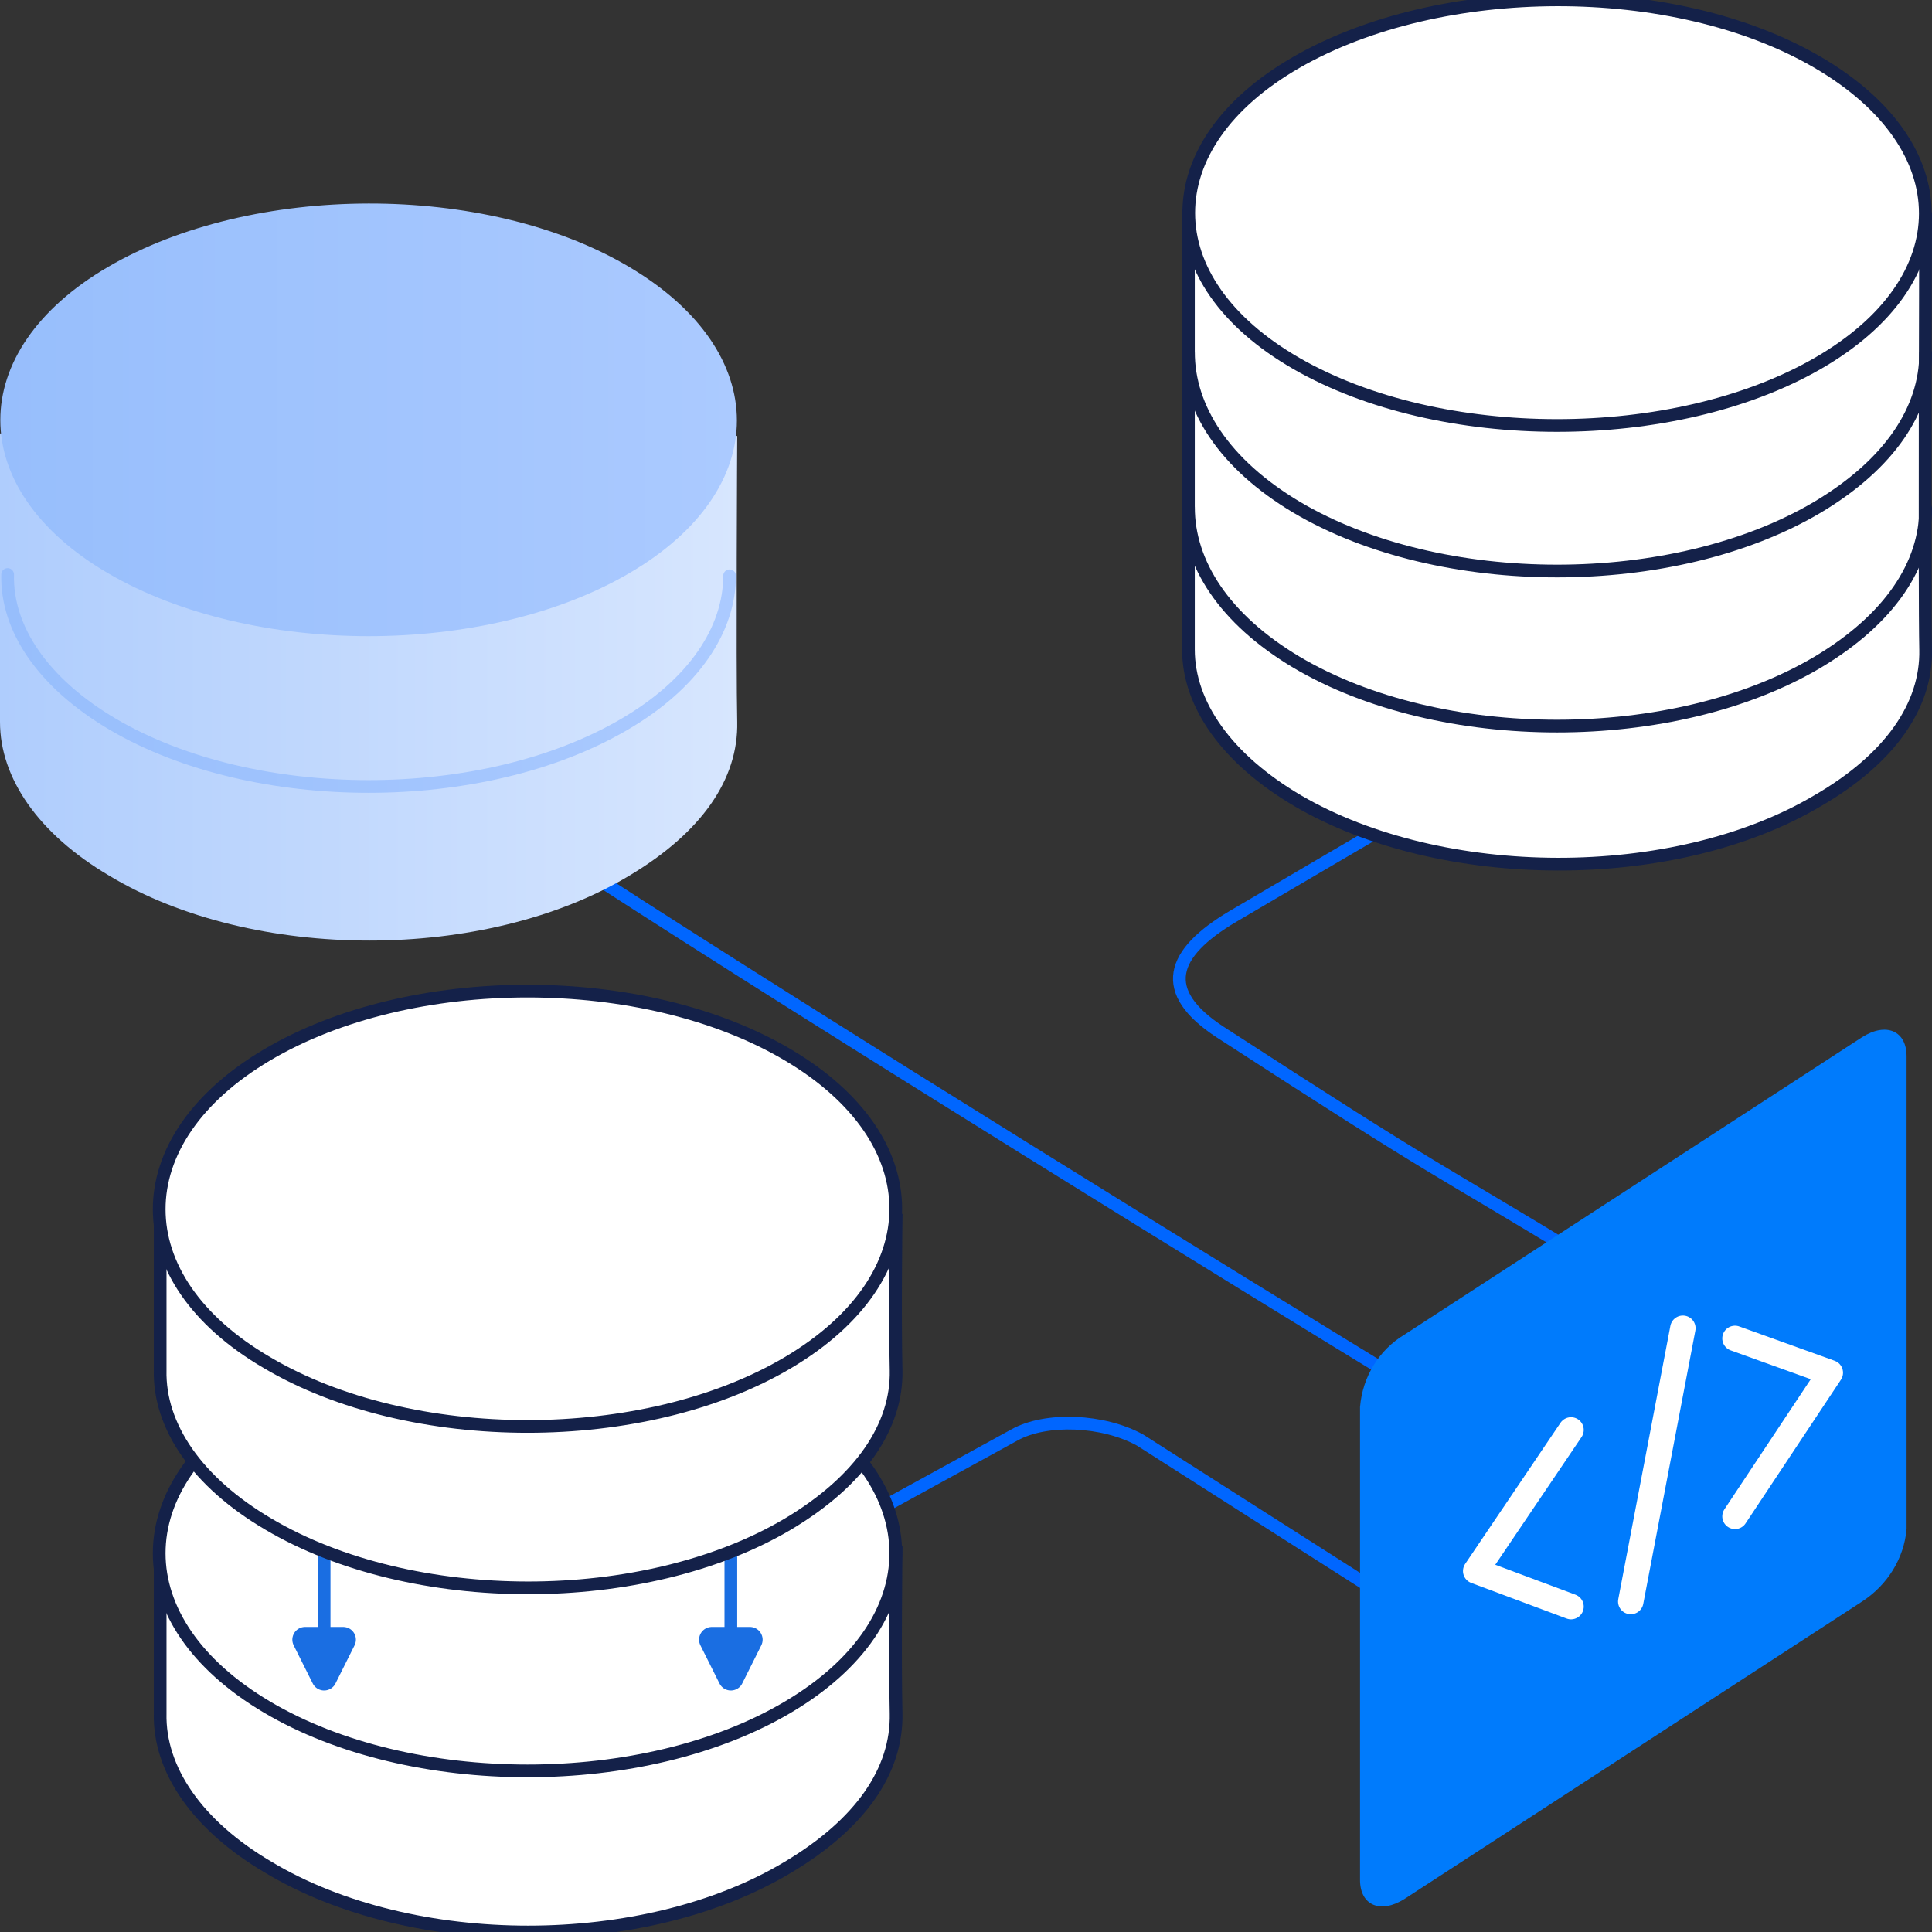 <?xml version="1.0" encoding="utf-8"?>
<!-- Generator: Adobe Illustrator 25.0.0, SVG Export Plug-In . SVG Version: 6.00 Build 0)  -->
<svg version="1.1" id="container-orchestration" xmlns="http://www.w3.org/2000/svg" xmlns:xlink="http://www.w3.org/1999/xlink"
	 x="0px" y="0px" viewBox="0 0 152 152" enable-background="new 0 0 152 152" xml:space="preserve">
<rect x="0" y="0" width="152" height="152" fill="#333333" stroke="none"/>
<g id="lines">
	<path id="Kształt_1559_kopia" fill="none" stroke="#0066FF" d="M133.2,50.9c0,0-31.3,18.3-36.2,21.2s-5.9,5.9-1,9.1
		c18.2,11.8,15.9,10,29.2,18.1c3.9,2.4,7.1,3.7,10.1,2c3.5-2.1,7-4,7-4"/>
	<path id="Prostokąt_zaokrąglony_1402_kopia_16" fill="none" stroke="#0066FF" d="M44.8,132.1l35-19.2c2.5-1.4,7-1.2,9.9,0.4
		l30.1,19.2"/>
	<path id="Kształt_1559_kopia_2" fill="none" stroke="#0066FF" d="M46.8,69c18.2,11.8,51.1,32.1,64.4,40.2c3.9,2.4,7.1,3.8,10.1,2
		c3.5-2.1,7-4,7-4"/>
</g>
<g id="scale">
	<g id="kubernetes">
		
			<linearGradient id="Elipsa_1_1_" gradientUnits="userSpaceOnUse" x1="0" y1="97.84" x2="58.002" y2="97.84" gradientTransform="matrix(1 0 0 -1 0 151.89)">
			<stop  offset="0" style="stop-color:#AFCDFD"/>
			<stop  offset="1" style="stop-color:#D7E6FE"/>
		</linearGradient>
		<path id="Elipsa_1" fill-rule="evenodd" clip-rule="evenodd" fill="url(#Elipsa_1_1_)" d="M58,34.3c0,0-0.1,18,0,22.5
			s-2.8,8.7-8.5,12.1c-11.3,6.8-29.6,6.8-40.9,0C3,65.6,0,61.2,0,56.8c0-4.6,0-22.7,0-22.7L58,34.3z"/>
		<g transform="translate(-1353 -1514.5)">
			<path id="Elipsa_1-2" fill="none" d="M1410.4,1559.8c0,4.2-2.8,8.5-8.3,11.7c-11.1,6.5-29.1,6.5-40.2,0
				c-5.6-3.3-8.4-7.6-8.3-11.8"/>
		</g>
		<g transform="translate(-1353 -1514.5)">
			
				<linearGradient id="Elipsa_1-2_2_" gradientUnits="userSpaceOnUse" x1="2706.1" y1="98.352" x2="2763.903" y2="98.352" gradientTransform="matrix(1 0 0 -1 -1353 1666.39)">
				<stop  offset="0" style="stop-color:#97BEFC"/>
				<stop  offset="1" style="stop-color:#ABCAFF"/>
			</linearGradient>
			<path id="Elipsa_1-2_1_" fill="none" stroke="url(#Elipsa_1-2_2_)" stroke-linecap="round" stroke-miterlimit="10" d="
				M1410.4,1559.8c0,4.2-2.8,8.5-8.3,11.7c-11.1,6.5-29.1,6.5-40.2,0c-5.6-3.3-8.4-7.6-8.3-11.8"/>
		</g>
		
			<linearGradient id="Elipsa_1-3_1_" gradientUnits="userSpaceOnUse" x1="2.500030e-02" y1="118.859" x2="57.975" y2="118.859" gradientTransform="matrix(1 0 0 -1 0 151.89)">
			<stop  offset="0" style="stop-color:#97BEFC"/>
			<stop  offset="1" style="stop-color:#ABCAFF"/>
		</linearGradient>
		<path id="Elipsa_1-3" fill-rule="evenodd" clip-rule="evenodd" fill="url(#Elipsa_1-3_1_)" d="M49.5,21c11.3,6.7,11.3,17.5,0,24.1
			s-29.7,6.6-41,0S-2.8,27.6,8.5,21S38.2,14.3,49.5,21z"/>
	</g>
	<g id="kubernetes-2">
		<path id="Elipsa_1-4" fill-rule="evenodd" clip-rule="evenodd" fill="#FFFFFF" stroke="#142149" d="M151.5,17.2
			c0,0-0.1,29.5,0,33.9s-2.8,8.6-8.5,11.9c-11.3,6.7-29.6,6.6-40.9,0c-5.6-3.3-8.6-7.6-8.6-11.9c0-4.5,0-34.1,0-34.1L151.5,17.2z"/>
		<path id="Elipsa_1-5" fill="none" stroke="#142149" stroke-linecap="round" stroke-linejoin="round" d="M151.5,40
			c0,4.4-2.8,8.7-8.5,12.1c-11.3,6.7-29.7,6.7-41,0c-5.7-3.4-8.5-7.8-8.5-12.2"/>
		<path id="Elipsa_1-6" fill="none" stroke="#142149" stroke-linecap="round" stroke-linejoin="round" d="M151.5,27.8
			c0,4.4-2.8,8.7-8.5,12.1c-11.3,6.7-29.7,6.7-41,0c-5.7-3.4-8.5-7.8-8.5-12.2"/>
		<path id="Elipsa_1-7" fill-rule="evenodd" clip-rule="evenodd" fill="#FFFFFF" stroke="#142149" d="M143,4.9
			c11.3,6.6,11.3,17.2,0,23.7s-29.7,6.5-41,0s-11.3-17.2,0-23.7S131.7-1.7,143,4.9z"/>
	</g>
	<g id="kubernetes-3">
		<g id="Grupa_144">
			<path id="Elipsa_1-8" fill-rule="evenodd" clip-rule="evenodd" fill="#FFFFFF" stroke="#142149" d="M70.5,122.1
				c0,0-0.1,8.3,0,12.7c0.1,4.5-2.8,8.7-8.5,12.1c-11.3,6.8-29.6,6.8-40.9,0c-5.6-3.3-8.6-7.7-8.5-12.1c0-4.6,0-12.9,0-12.9
				L70.5,122.1z"/>
			<path id="Elipsa_1-9" fill-rule="evenodd" clip-rule="evenodd" fill="#FFFFFF" stroke="#142149" d="M62,110.1
				c11.3,6.7,11.3,17.5,0,24.2c-11.3,6.7-29.7,6.7-41,0c-11.3-6.7-11.3-17.5,0-24.2S50.7,103.4,62,110.1z"/>
		</g>
		<g id="arrow">
			<path id="Kształt_1245_kopia_5" fill-rule="evenodd" clip-rule="evenodd" fill="#1A6EE2" stroke="#1A6EE2" d="M25.5,113v18"/>
			
				<path id="Kształt_1249_kopia_5" fill-rule="evenodd" clip-rule="evenodd" fill="#1A6EE2" stroke="#1A6EE2" stroke-width="2" stroke-linecap="round" stroke-linejoin="round" d="
				M24,129l1.5,3l1.5-3H24z"/>
			<path id="Kształt_1245_kopia_4" fill-rule="evenodd" clip-rule="evenodd" fill="#1A6EE2" stroke="#1A6EE2" d="M57.5,115v16"/>
			
				<path id="Kształt_1249_kopia_4" fill-rule="evenodd" clip-rule="evenodd" fill="#1A6EE2" stroke="#1A6EE2" stroke-width="2" stroke-linecap="round" stroke-linejoin="round" d="
				M56,129l1.5,3l1.5-3H56z"/>
		</g>
		<g id="Grupa_144-2">
			<path id="Elipsa_1-10" fill-rule="evenodd" clip-rule="evenodd" fill="#FFFFFF" stroke="#142149" d="M70.5,96c0,0-0.1,7.4,0,11.8
				s-2.8,8.7-8.5,12.1c-11.3,6.7-29.6,6.7-40.9,0c-5.6-3.3-8.6-7.7-8.5-12.1c0-4.6,0-12.1,0-12.1L70.5,96z"/>
			<path id="Elipsa_1-11" fill-rule="evenodd" clip-rule="evenodd" fill="#FFFFFF" stroke="#142149" d="M62,83
				c11.3,6.7,11.3,17.5,0,24.2s-29.7,6.7-41,0C9.7,100.6,9.7,89.7,21,83S50.7,76.3,62,83z"/>
		</g>
	</g>
</g>
<g id="dev">
	<path id="Prostokąt_zaokrąglony_1242" fill-rule="evenodd" clip-rule="evenodd" fill="#007BFC" d="M110.5,105l36-23.4
		c1.9-1.2,3.5-0.5,3.5,1.5v37.2c-0.2,2.3-1.5,4.4-3.5,5.7l-36,23.4c-1.9,1.2-3.5,0.5-3.5-1.5v-37.2
		C107.2,108.3,108.5,106.2,110.5,105z"/>
	
		<path id="Kształt_1556_kopia_5" fill="none" stroke="#FFFFFF" stroke-width="2" stroke-linecap="round" stroke-linejoin="round" d="
		M136.5,105.3l7.5,2.7l-7.5,11.3 M123.6,112.5l-7.5,11.1l7.5,2.8 M128.3,126l4.1-21.5"/>
</g>
</svg>
